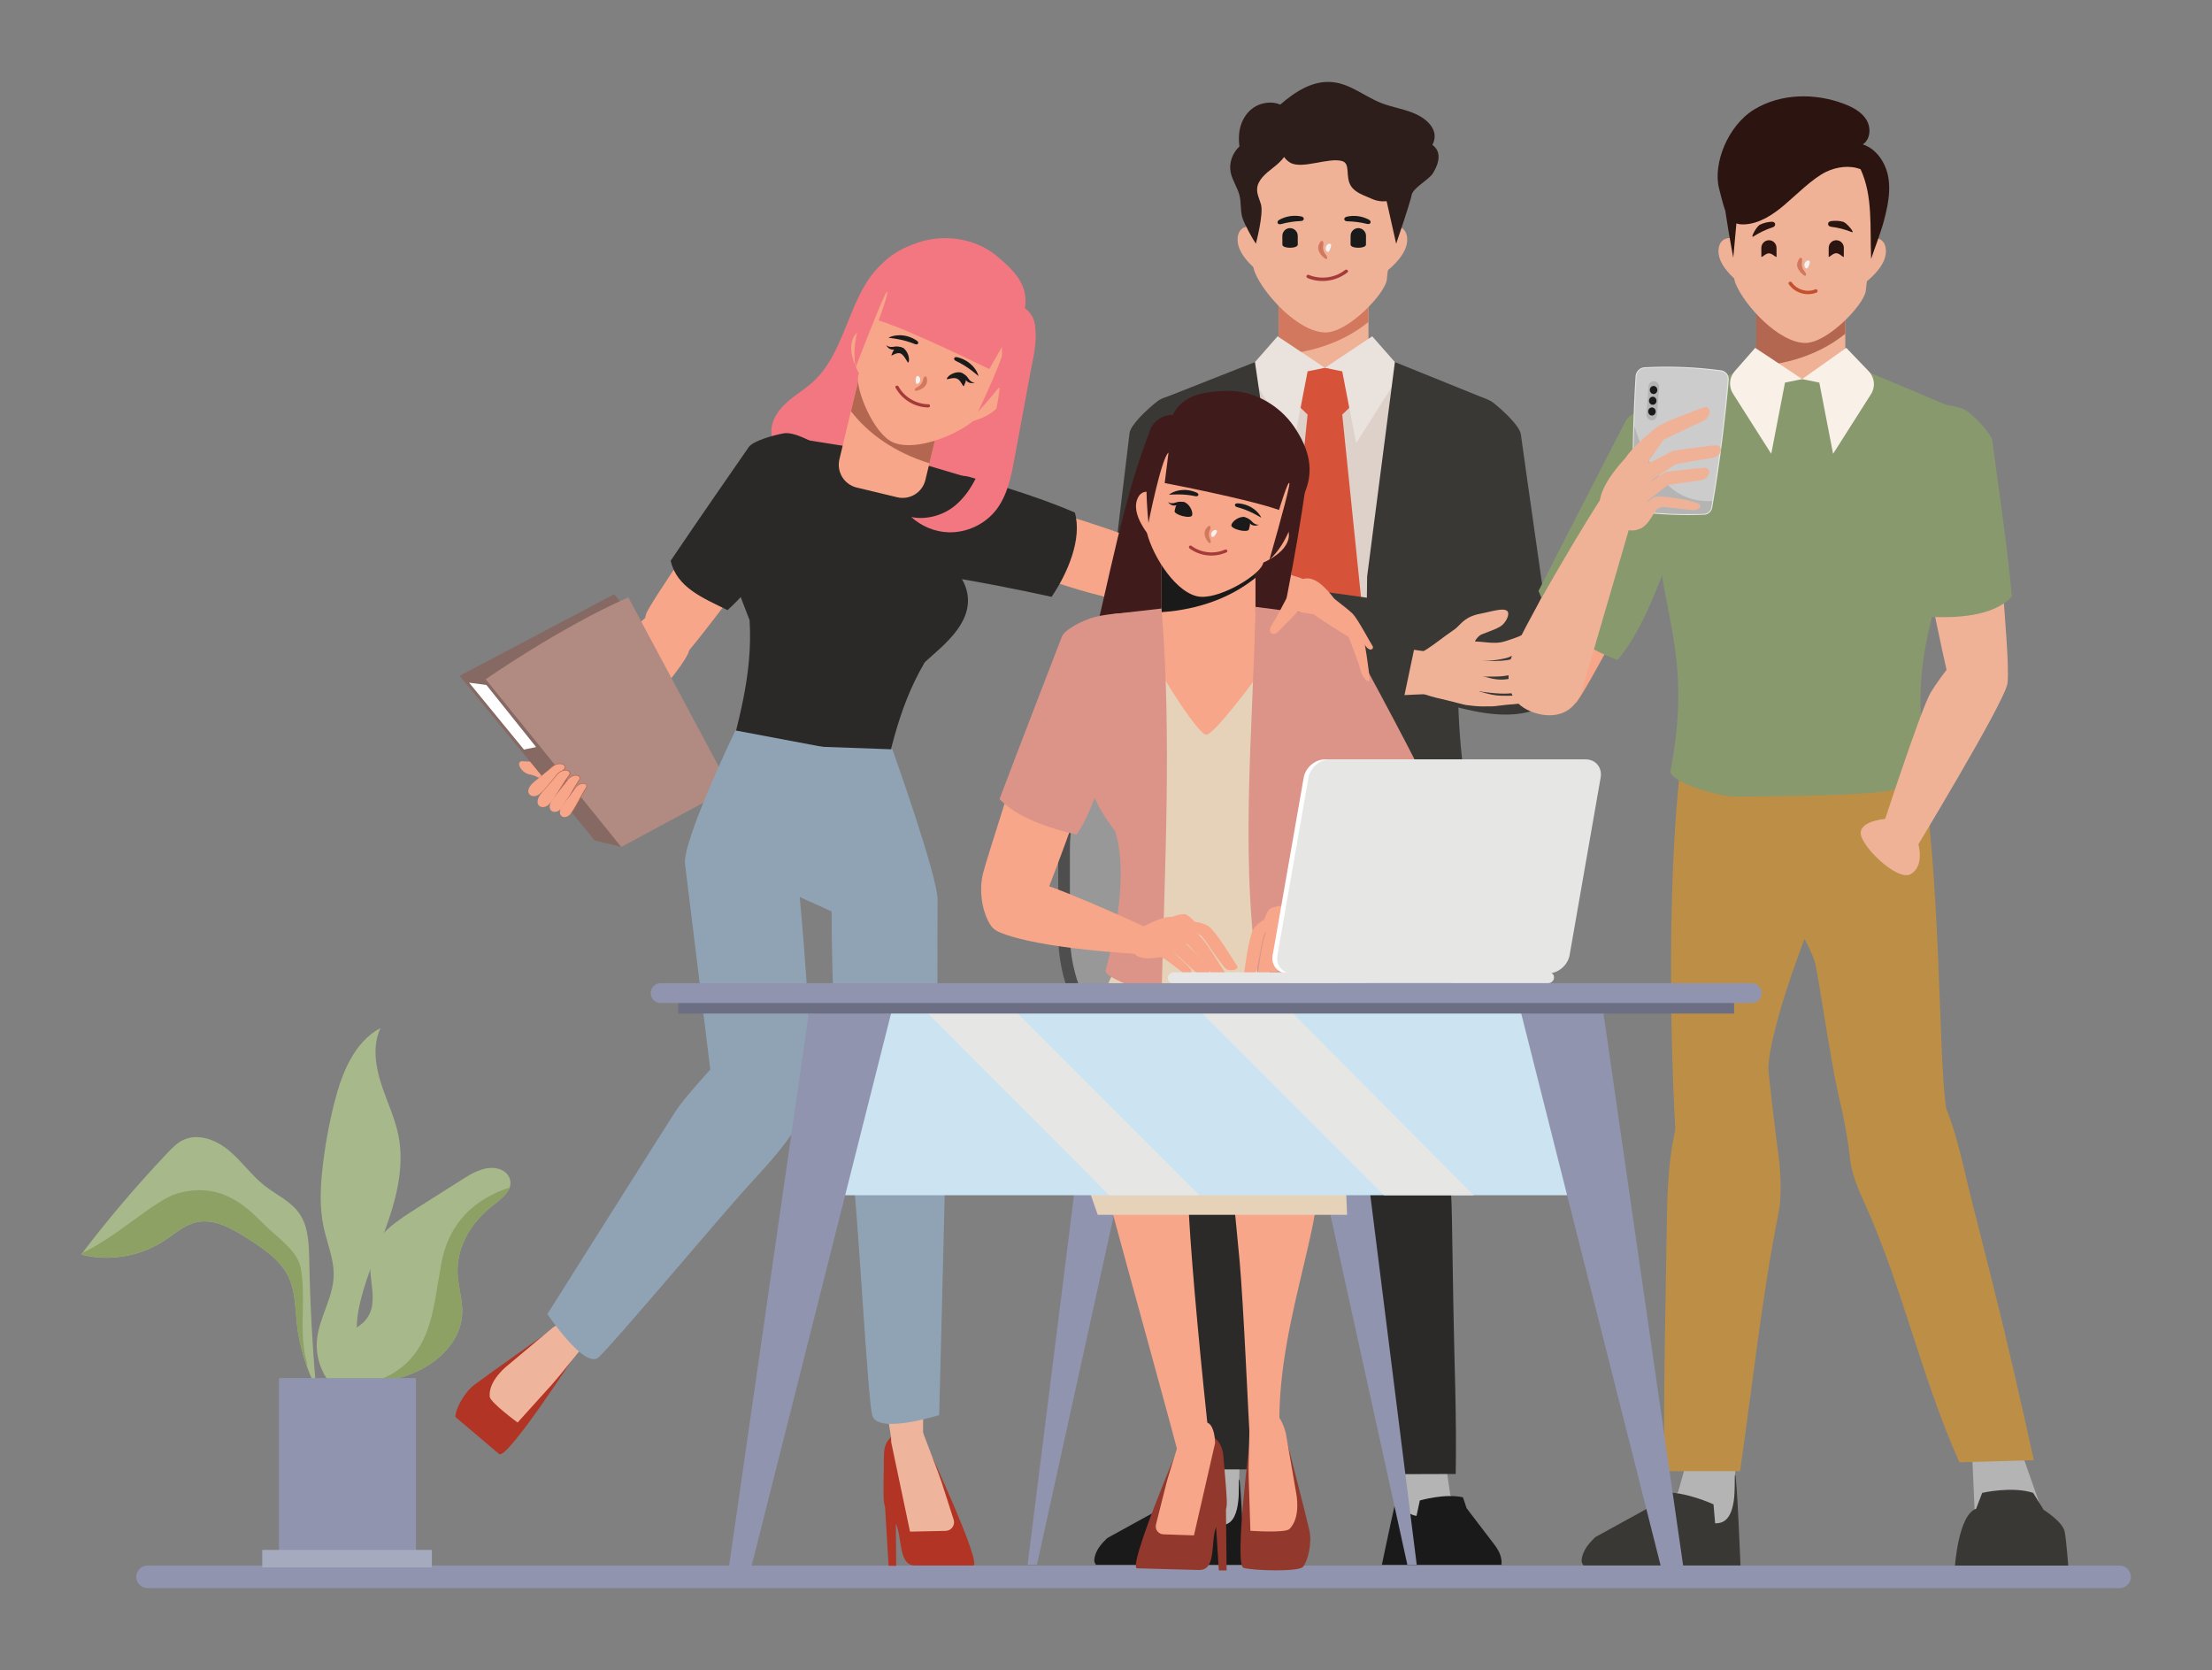 <?xml version="1.0" encoding="utf-8"?>
<!-- Generator: Adobe Illustrator 26.0.1, SVG Export Plug-In . SVG Version: 6.00 Build 0)  -->
<svg version="1.1" id="Layer_1" xmlns="http://www.w3.org/2000/svg" xmlns:xlink="http://www.w3.org/1999/xlink" x="0px" y="0px"
	 width="500px" height="377.4px" viewBox="0 0 500 377.4" style="enable-background:new 0 0 500 377.4;" xml:space="preserve">
<rect x="0" y="0" width="500" height="377.4" fill="#808080" stroke="none"/>
<style type="text/css">
	.st0{fill:#9094AF;}
	.st1{fill:#A7B88B;}
	.st2{fill:#8DA164;}
	.st3{fill:#A6AABF;}
	.st4{fill:#F0B297;}
	.st5{fill:#D1785E;}
	.st6{fill:#F3F3F3;}
	.st7{fill:#1A1A1A;}
	.st8{fill:#A43A3A;}
	.st9{fill:#3A3835;}
	.st10{fill:#2C2A28;}
	.st11{fill:#B4B4B4;}
	.st12{fill:#DDD1C9;}
	.st13{fill:#D65339;}
	.st14{fill:#EAE2DD;}
	.st15{fill:#2D1E1C;}
	.st16{fill:#F8A689;}
	.st17{fill:#89996E;}
	.st18{fill:#B36751;}
	.st19{fill:#2C1410;}
	.st20{fill:#C3512E;}
	.st21{fill:#BD8F46;}
	.st22{fill:#E6E6E5;}
	.st23{fill:#CCCCCC;}
	.st24{fill:#989898;}
	.st25{fill:#F9F1E8;}
	.st26{fill:#F37780;}
	.st27{fill:#2B2927;}
	.st28{fill:#866962;}
	.st29{fill:#FFFFFF;}
	.st30{fill:#B18B81;}
	.st31{fill:#EFB59C;}
	.st32{fill:#B13425;}
	.st33{fill:#90A3B5;}
	.st34{fill:#333333;}
	.st35{fill:#4E4E4E;}
	.st36{fill:#3F1C1B;}
	.st37{fill:#DB9487;}
	.st38{fill:#93382C;}
	.st39{fill:#E6D2B9;}
	.st40{fill:#CCE3F1;}
	.st41{fill:#6C6F84;}
</style>
<g>
	<path id="floor" class="st0" d="M479.11,358.9H33.35c-1.4,0-2.55-1.15-2.55-2.55l0,0c0-1.4,1.15-2.55,2.55-2.55h445.76
		c1.4,0,2.55,1.15,2.55,2.55l0,0C481.66,357.75,480.51,358.9,479.11,358.9z"/>
	<g id="trees">
		<g id="tree">
			<g>
				<path class="st1" d="M115.02,265.89c0.5,0.93,0.47,2.04-0.01,2.96c-0.84,1.58-2.65,2.78-4.2,4.05c-5,4.1-7.67,9.58-7.36,15.1
					c0.16,2.93,1.13,5.85,1.03,8.77c-0.17,4.84-3.44,9.48-8.76,12.42c-4.92,2.72-11.5,3.95-17.92,3.39
					c-1.45-3.53-3.12-7.89,0.11-10.76c1.06-0.94,2.56-1.6,3.69-2.51c5.23-4.17,0.77-10.99,2.48-16.47
					c1.27-4.08,5.86-7.09,10.23-9.86c3.65-2.31,7.3-4.61,10.95-6.92c2.16-1.36,5.16-2.8,7.83-1.79
					C114.03,264.63,114.66,265.21,115.02,265.89z"/>
				<path class="st2" d="M99.7,285.89c-1.63,8.41-1.81,17.55-9.07,23.22c-2.46,1.9-5.16,3.01-8,3.56c4.78-0.24,9.4-1.44,13.08-3.48
					c5.32-2.94,8.59-7.58,8.76-12.42c0.1-2.92-0.86-5.85-1.03-8.77c-0.31-5.52,2.36-10.99,7.36-15.1c1.56-1.28,3.37-2.47,4.2-4.05
					c0.08-0.16,0.15-0.33,0.21-0.49C107.43,270.93,101.35,276.17,99.7,285.89z"/>
				<path class="st1" d="M27.13,272.53c3.46-4.1,7.04-8.1,10.74-12c1.05-1.1,2.13-2.22,3.49-2.88c3.38-1.65,7.49-0.07,10.38,2.34
					c2.89,2.41,5.08,5.6,8.03,7.93c2.65,2.09,5.93,3.51,7.87,6.28c2.08,2.97,2.19,6.87,2.26,10.51c0.19,9.64,0.7,19.27,1.54,28.88
					c-2.33-4.56-3.81-9.55-4.36-14.65c-0.37-3.47-0.34-7.09-1.81-10.25c-1.83-3.95-5.67-6.49-9.32-8.81
					c-3.55-2.26-7.61-4.61-11.69-3.63c-2.68,0.64-4.81,2.6-7.11,4.12c-5.48,3.61-12.47,4.78-18.81,3.15
					C21.18,279.77,24.11,276.11,27.13,272.53z"/>
				<path class="st2" d="M69.05,306.73c-1.45-6.95,0.18-13.35-1.09-20.3c-0.91-4.02-5.16-6.58-8.71-10.16
					c-3.55-3.58-9.55-9.48-19.4-6.48c-4.96,1.51-13.63,9.88-21.24,13.35c-0.09,0.12-0.18,0.23-0.27,0.35
					c6.34,1.63,13.34,0.45,18.81-3.15c2.3-1.52,4.43-3.48,7.11-4.12c4.08-0.97,8.15,1.38,11.69,3.63c3.65,2.33,7.49,4.87,9.32,8.81
					c1.47,3.16,1.43,6.78,1.81,10.25c0.37,3.44,1.17,6.83,2.36,10.08C69.46,308.24,69.26,307.46,69.05,306.73z"/>
				<path class="st1" d="M85.97,232.41c0.02-0.03,0.03-0.07,0.05-0.1c-5.97,3.18-8.75,10.21-10.42,16.8
					c-1.22,4.8-2.11,9.69-2.67,14.62c-0.51,4.5-0.73,9.1,0.21,13.52c0.79,3.74,2.42,7.37,2.28,11.2c-0.18,4.96-3.3,9.39-3.77,14.32
					c-0.37,3.91,1.07,7.95,3.78,10.76c1.72-0.96,3.44-1.92,5.16-2.88c0.77-0.43,1.61-0.94,1.89-1.78c0.34-1.02-0.27-2.09-0.71-3.07
					c-1.72-3.77-1.21-8.18-0.19-12.19c1.58-6.2,4.29-12.04,6.33-18.11c2.04-6.07,3.4-12.58,2.16-18.86
					c-0.82-4.13-2.73-7.96-3.99-11.98C84.81,240.67,84.23,236.19,85.97,232.41z"/>
			</g>
			<g>
				<g>
					<rect x="63.06" y="311.43" class="st0" width="30.96" height="41.96"/>
				</g>
			</g>
		</g>
		<rect x="59.28" y="350.26" class="st3" width="38.34" height="3.97"/>
	</g>
	<g id="character_4_">
		<g>
			<g>
				<rect x="289.04" y="65.35" class="st4" width="20.29" height="24.13"/>
				<path class="st5" d="M309.32,65.35v7.42c-5.05,4.08-11.86,6.84-20.29,7.42V65.35H309.32z"/>
			</g>
		</g>
		<g>
			<g>
				<g>
					<path class="st4" d="M309.88,62.1c0.9,0.25,1.89,0.06,2.73-0.35c0.84-0.41,1.54-1.03,2.21-1.67c1.75-1.69,3.38-3.82,3.26-6.2
						c-0.04-0.8-0.31-1.63-0.94-2.15c-0.74-0.63-1.88-0.7-2.79-0.35c-0.92,0.35-1.64,1.07-2.17,1.87L309.88,62.1z"/>
					<path class="st4" d="M287.95,62.1c-0.9,0.25-1.89,0.06-2.73-0.35c-0.84-0.41-1.54-1.03-2.21-1.67
						c-1.75-1.69-3.38-3.82-3.26-6.2c0.04-0.8,0.31-1.63,0.94-2.15c0.74-0.63,1.88-0.7,2.79-0.35c0.92,0.35,1.64,1.07,2.17,1.87
						L287.95,62.1z"/>
				</g>
				<path class="st4" d="M313.47,63.25c0.69-7.46,2.64-11.82,3.84-16.13c0.86-3.23,1.73-8.75-2.03-13.62
					c-3.71-5.06-13.03-7.93-21.56-5.51c-8.59,2.42-13.36,7.44-12.32,13.16c0.53,3.42,1.02,8.16,1.59,11.69
					c0.47,2.94-0.42,5.88,0.67,8.74c2.02,4.92,9.84,13.55,15.99,13.55C304.68,75.14,312.99,66.51,313.47,63.25z"/>
			</g>
			<path class="st6" d="M300.73,56.13c-0.05,0.15-0.11,0.28-0.18,0.41c-0.07,0.13-0.15,0.27-0.28,0.34
				c-0.13,0.07-0.32,0.02-0.46-0.19c-0.07-0.11-0.13-0.25-0.15-0.41c-0.02-0.16,0-0.34,0.06-0.52c0.06-0.18,0.16-0.33,0.28-0.44
				c0.12-0.11,0.25-0.19,0.37-0.22c0.25-0.07,0.42,0.02,0.48,0.15c0.06,0.14,0.03,0.3,0,0.44
				C300.82,55.84,300.79,55.98,300.73,56.13z"/>
			<path class="st5" d="M299.17,56.63c-0.02-0.1-0.04-0.19-0.06-0.28c-0.01-0.08-0.03-0.15-0.04-0.23
				c-0.01-0.07-0.01-0.16-0.01-0.25c0-0.1,0.01-0.2,0.03-0.31c0.03-0.22,0.06-0.44,0.05-0.63c-0.01-0.19-0.06-0.34-0.17-0.44
				c-0.11-0.09-0.21-0.09-0.32-0.01c-0.11,0.08-0.24,0.24-0.37,0.46c-0.13,0.23-0.26,0.54-0.3,0.92c-0.02,0.19,0,0.39,0.04,0.57
				c0.04,0.19,0.11,0.36,0.19,0.53c0.08,0.17,0.17,0.32,0.27,0.45c0.1,0.14,0.2,0.26,0.3,0.37c0.2,0.22,0.39,0.38,0.55,0.51
				c0.32,0.25,0.51,0.34,0.61,0.17c0.1-0.16,0.09-0.36-0.08-0.64c-0.08-0.14-0.21-0.31-0.35-0.5c-0.07-0.1-0.14-0.21-0.2-0.32
				C299.26,56.89,299.2,56.76,299.17,56.63z"/>
			<g>
				<path class="st7" d="M304.41,48.97c0.83-0.19,1.7-0.23,2.54-0.12c0.85,0.11,1.68,0.37,2.44,0.77c0.76,0.4,0.42,1.17-0.34,0.99
					c-0.75-0.19-1.5-0.33-2.26-0.43c-0.75-0.1-1.51-0.15-2.29-0.17C303.74,50,303.59,49.17,304.41,48.97z"/>
				<path class="st7" d="M294.14,48.91c-0.83-0.17-1.7-0.19-2.54-0.06c-0.84,0.13-1.67,0.4-2.42,0.82c-0.75,0.42-0.4,1.18,0.35,0.98
					c0.75-0.2,1.5-0.36,2.25-0.48c0.75-0.12,1.51-0.19,2.29-0.22C294.84,49.92,294.97,49.08,294.14,48.91z"/>
				<g>
					<g>
						<path class="st7" d="M293.35,55.26l-0.01-1.98c-0.01-0.95-0.79-1.73-1.75-1.73l0,0c-0.95,0.01-1.73,0.79-1.73,1.75l0.01,1.98
							C289.88,56.24,293.35,56.22,293.35,55.26z"/>
					</g>
					<g>
						<path class="st7" d="M305.28,55.26l0.01-1.98c0.01-0.95,0.79-1.73,1.75-1.73l0,0c0.95,0.01,1.73,0.79,1.73,1.75l-0.01,1.98
							C308.74,56.24,305.27,56.22,305.28,55.26z"/>
					</g>
				</g>
			</g>
			<path class="st8" d="M295.58,62.84c2.96,1.24,6.49,0.7,9-1.28c0.39-0.31-0.16-0.85-0.54-0.54c-2.3,1.82-5.55,2.21-8.25,1.09
				c-0.19-0.08-0.42,0.09-0.47,0.27C295.25,62.58,295.39,62.76,295.58,62.84L295.58,62.84z"/>
		</g>
		<path class="st9" d="M337.52,91c2.21,1.73,6.03,5.28,6.26,7.19c0.23,1.91,7.48,52.56,7.93,55.84c0.91,6.58-20.06-0.17-20.85-4.46
			c-0.79-4.29-9.55-35.52-9.55-35.52l8.46-24.8C329.77,89.24,335.18,89.17,337.52,91z"/>
		<path class="st10" d="M326.07,165.5c5.32,32.65,0.72,92.81-0.66,101.66c-1.39,8.95-19.88-5.83-20.48-14.86
			c-0.21-3.25,0.64-6.47,0.64-9.73c0.01-2.87-1.25-5.63-1.3-8.52c-0.41-25.17-5.37-28.7-8.97-44.22l-5.82-24.34H326.07z"/>
		<g>
			<path class="st11" d="M271.41,353.36c3.93-1.88,7.4-3.87,8.38-5.89l0.43-17.88c0.15-1.33,0.44-2.95-0.86-3.13l-5.91-0.82
				c-1.16-0.16-2.24,0.57-2.55,1.71c-0.66,2.46-2.97,10.62-2.97,10.62c-3.84,3.79-7.69,7.58-11.53,11.37
				c-1.17,1.16-2.42,2.34-2.53,4.02C253.87,353.42,271.41,353.36,271.41,353.36z"/>
			<path class="st7" d="M280.11,334.32c-0.37-0.06,0.96,9.56-3.42,10.27c-0.28,0.04-0.56,0.07-0.85,0.07l-0.35-4.06
				c0,0-6.22-2.87-10.89-2.51l-1.08,2.21l-13.26,7.3c-1.1,1.08-2.75,2.72-2.91,4.97c-0.02,0.32,0.12,0.68,0.38,1.06h33.51
				C281.25,353.64,280.48,334.38,280.11,334.32z"/>
		</g>
		<g>
			<path class="st11" d="M338.27,353.3c0,0-0.8-2.83-1.69-4l-8.76-11.48c0,0-1.1-7.43-1.4-9.66c-0.14-1.04-1-1.82-2.02-1.84
				l-5.23-0.09c-1.15-0.02-2.1,0.92-2.11,2.1l-0.6,16.17c1.02,3.09,2.2,5.79,3.55,8.75L338.27,353.3z"/>
			<path class="st7" d="M337.44,348.6l-5.93-7.76l-0.82-2.46c-4.01-0.95-9.75,0.71-9.75,0.71l-0.75,3.49
				c-0.25-0.04-0.49-0.1-0.73-0.18c-3.73-1.22-2.53-7.61-2.86-7.61c-0.33,0-4.24,18.84-4.24,18.84h27.02
				c0.01-0.1,0.02-0.2,0.03-0.31C339.53,351.34,338.28,349.69,337.44,348.6z"/>
		</g>
		<path class="st10" d="M272.85,163.64c-5.43,32.65-2.75,92.81-1.34,101.66c1.42,8.95,20.32-5.83,20.93-14.86
			c0.22-3.25-0.65-6.47-0.66-9.73c-0.01-2.87,0.66-5.71,1.33-8.52c3.68-15.52,11.44-31.04,15.12-46.56v-22H272.85z"/>
		<path class="st10" d="M268.12,332.06c-0.23-12.86-0.01-25.72,0.21-38.57c0.11-6.46,0.22-12.92,0.33-19.38
			c0.15-9.1,0.69-18.32,4.04-26.9c1-2.56,17.1-9.17,19.09-6.49c0,0,1.34,12.66,2.18,18.4c0.55,3.77-0.2,7.59-0.95,11.34
			c-4.06,20.36-6.19,41.24-10.25,61.61H268.12z"/>
		<path class="st10" d="M329.05,333.1c0.23-12.86-0.31-24.89-0.53-37.75c-0.11-6.46-0.22-12.92-0.32-19.38
			c-0.15-9.1-0.67-18.32-3.95-26.9c-0.98-2.56-16.74-9.17-18.68-6.49c0,0-1.31,12.66-2.13,18.4c-0.54,3.77,0.19,7.59,0.93,11.34
			c3.98,20.36,5.87,40.47,9.85,60.83L329.05,333.1z"/>
		<path class="st12" d="M284.98,177.22c-0.6,0-1,0-1.16,0c-3.02-0.04-12.01-2.65-13.31-4.68c3.35-17.31,1.31-27.75-0.66-37.84
			c-1.11-5.68-2.37-17.98-2.37-17.98c-1.21-2.27-2.61-19.26-1.58-26.26l22.25-9.35l10.3,3.08h2.08l10.31-3.08l22.25,9.35
			c1.03,7.01-0.37,23.99-1.58,26.26c0,0-1.56,12.6-2.98,18.33c-2.4,9.7-4.89,19.72-1.52,36.87l0.01,0.08
			c-0.67,1.01-5.67,3.6-8.11,3.99C311.07,177.21,286.04,177.22,284.98,177.22z"/>
		<g>
			<polygon class="st13" points="303.4,93.7 307.29,89.93 304.98,83.61 299.49,83.12 293.99,83.61 291.68,89.93 295.57,93.7 
				289.48,152.94 299.49,164.64 309.49,152.94 			"/>
			<g>
				<g>
					<polygon class="st14" points="310.18,76 299.49,83.12 303.4,83.92 306.54,100.17 316.98,83.74 					"/>
				</g>
			</g>
			<g>
				<g>
					<polygon class="st14" points="288.79,76 299.49,83.12 295.57,83.92 292.43,100.17 281.99,83.74 					"/>
				</g>
			</g>
		</g>
		<path class="st9" d="M261.58,90.71c-2.21,1.73-6.03,5.28-6.26,7.19c-0.23,1.91-5.1,42.21-6.37,53.28
			c-0.79,10.66,19.4,10.78,20.64,7.84c1.24-2.95,8.2-45.26,8.2-45.26l-8.46-24.8C269.33,88.96,263.91,88.89,261.58,90.71z"/>
		<path class="st9" d="M335.73,90.08l-20.43-8.26l-6.27,48.43l-0.79,60.2c7.84,5.34,22.29,3.5,23.87,1.49
			c1.59-2.01-1-15.49-1.34-18.08c-3.55-27.4,1.67-56.65,1.67-56.65S336.93,96.72,335.73,90.08z"/>
		<path class="st9" d="M290.74,129.85l-7.07-48.02l-19.87,7.83c-1.21,6.64,2.73,27.56,2.73,27.56s6.91,28.77,2.48,55.77
			c-0.19,2.36-2.94,17.07-1.8,18.71c1.14,1.64,18.21,5.41,25.16,0.81L290.74,129.85z"/>
		<g>
			<g>
				<path class="st15" d="M312.3,45.49c-0.76-0.05-1.51-0.24-2.18-0.54c-1.8-0.82-3.77-1.36-4.76-2.93
					c-1.33-2.11-0.04-5.03-1.95-5.61c-3.03-0.92-9.06,1.91-11.75,0.36c-0.57-0.33-1.05-0.78-1.4-1.29c-0.65,0.91-1.6,1.73-2.51,2.44
					c-1.66,1.29-3.48,2.78-3.59,4.75c-0.07,1.21,0.54,2.35,0.87,3.52c0.63,2.22-1.15,8.88-1.15,8.88c-0.66-0.9-2.52-4.28-3-5.71
					c-0.55-1.66-0.28-3.45-0.69-5.14c-0.44-1.82-1.64-3.44-2.01-5.27c-0.42-2.08,0.36-4.32,1.98-5.86
					c-0.13-1.01-0.16-2.03-0.05-3.05c0.25-2.16,1.26-4.34,3.18-5.68c1.7-1.19,4.18-1.56,6.1-0.73c3.36-2.89,7.31-5.52,11.82-5.07
					c4.06,0.41,7.23,3.23,10.97,4.71c2.19,0.86,4.58,1.26,6.79,2.07c2.21,0.81,4.35,2.19,5.1,4.22c0.38,1.02,0.24,2.21-0.3,3.17
					c0.64,0.46,1.13,1.12,1.3,1.83c0.39,1.57-0.33,3.18-1.18,4.6c-0.85,1.42-4.52,3.31-4.8,4.9c-0.33,1.79-3.5,11.02-3.5,11.02
					l-2.16-9.62C313.06,45.5,312.68,45.51,312.3,45.49z"/>
			</g>
		</g>
		<g>
			<g>
				<path class="st4" d="M346.07,157.51c0.2-1.34-4.29-14.28-9.61-16.12c-5.32-1.84-55.98-7.11-55.98-7.11s-2.62,4.4-1.72,7.81
					c0,0,37.41,12.65,42.36,14.17C326.07,157.77,345.87,158.85,346.07,157.51z"/>
			</g>
			<path class="st4" d="M282.66,134.95c0,0-10.2-4.11-10.86-4.44v14.84l9.39-3.17L282.66,134.95z"/>
			<path class="st9" d="M288.5,132.27l-3.24,15.01c0,0,33.82,10.47,47.7,13.37c13.88,2.91,19.75-2.31,18.57-7.05
				s-5.19-11.77-13.8-13.87C329.13,137.62,288.5,132.27,288.5,132.27z"/>
		</g>
		<g>
			<g>
				<path class="st4" d="M256.17,158.05c0.05-1.35,4.4-16.66,9.97-17.48c5.57-0.82,62.43,7.57,62.43,7.57s-2.54,7.81-4.61,8.66
					c0,0-28.5,1.08-38.64,2.32C280.19,159.75,256.12,159.4,256.17,158.05z"/>
			</g>
			<g>
				<g>
					<g>
						<path class="st4" d="M319.63,155.85c3.08,1.68,6.61,2.1,9.93,3.04c1.36,0.38,2.98,0.7,3.93-0.25
							c0.54-0.53,0.71-1.33,0.87-2.09c0.5-2.45-1.62-5.95-1.13-9.15c0.35-2.24,0.47-7.01-0.68-6.88c-3.03,0.35-7.98,5.24-11.17,6.85
							c-0.46,0.23-0.84,0.59-1.11,1.03C319.23,150.15,317.02,154.43,319.63,155.85z"/>
						<path class="st4" d="M332.49,149.39c3.22,0.08,5.4-0.07,7.95-0.67c1.6-0.38,3.35-1.76,8.15-4.63
							c1.79-1.07-0.64-2.39-2.54-1.52c-2.84,1.3-2.3,1.21-5.8,2.34c-2.84,0.92-5.48-0.26-8.29,0.16
							C330.07,145.36,330.56,149.35,332.49,149.39z"/>
						<path class="st4" d="M332.71,153.02c4.53-0.31,6.09,0.17,8.98-0.58c2.19-0.57,3.27-1.48,6.79-2.81
							c2.41-0.92,0.93-3.58-1.48-2.66c-3.6,1.37-4.87,1.89-4.87,1.89c-3.69,1.03-7.53,0.13-11.27,0.71
							C328.34,149.95,330.16,153.2,332.71,153.02z"/>
						<path class="st4" d="M332.45,155.9c3.85,0.73,7.51,1.04,9.33,0.74c0.85-0.14,4.4-1.58,5.39-1.92c1.52-0.53,2.7-1.63,2.7-1.63
							c0.66-0.76-0.2-2.02-1.24-1.78c-1.22,0.28-5.15,1.7-7.81,2.15c-3.77,0.64-5.98-1.39-9.74-1.2
							C328.54,152.39,329.94,155.42,332.45,155.9z"/>
						<path class="st4" d="M331.14,159.27c3.4,0.54,4.6,0.32,6.09,0.36c0.69,0.02,3.2-0.42,4.76-0.47c0.84-0.03,3.17-0.46,3.17-0.46
							c0.61-0.57,0.11-1.65-0.75-1.61c-1.01,0.05-2.88,0.19-5.05,0.14c-3.08-0.07-5.94-1.51-8.96-1.99
							C328.36,154.91,329.1,158.94,331.14,159.27z"/>
						<path class="st4" d="M331.5,148.46c1.39-2.77,2.21-4.66,3.52-5.14c1.41-0.52,3.31-1.23,4.13-1.75
							c0.82-0.51,1.68-1.73,1.77-2.73c0.18-2.02-3.52-0.67-6.29-0.15c-2.2,0.41-3.36,1.21-4.33,2.13c-1.2,1.15-5.29,5.24-5.29,5.24
							L331.5,148.46z"/>
					</g>
				</g>
			</g>
		</g>
		<path class="st9" d="M316.98,159.42l3.26-15.51c0,0-50.4-5.52-54.7-6.05c-4.3-0.53-11.43,5.1-12.34,10.78
			c-0.91,5.68-0.18,10.29,5.66,11.54C264.7,161.45,316.98,159.42,316.98,159.42z"/>
	</g>
	<g id="man">
		<path class="st16" d="M345.04,158.26c-1.26-1.82-2.96-7.44-2.48-10.48c0.48-3.03,17.22-34.61,17.22-34.61s14.59,6.53,14.39,13.04
			c0,0-16.59,32.02-18.04,32.65C354.68,159.49,346.37,160.18,345.04,158.26z"/>
		<path class="st17" d="M375.96,90.86c-3.05,0.97-7.53,2.36-8.52,4.31c-1,1.95-13.94,27.05-19.67,38.37
			c2.78,7.5,10.29,12.92,17.85,15.58c6.91-7.89,10.66-21.9,15.11-31.4l5.45-26.78C386.18,90.94,379.17,89.84,375.96,90.86z"/>
		<g>
			<g>
				<rect x="397" y="68.06" class="st4" width="20.11" height="23.92"/>
				<path class="st18" d="M417.11,68.06v7.36c-5,4.05-11.76,6.78-20.11,7.36V68.06H417.11z"/>
			</g>
		</g>
		<g>
			<g>
				<g>
					<path class="st4" d="M418.2,64.61c0.89,0.25,1.87,0.06,2.69-0.35c0.83-0.41,1.52-1.02,2.18-1.65c1.73-1.67,3.34-3.77,3.22-6.13
						c-0.04-0.79-0.31-1.61-0.92-2.13c-0.73-0.62-1.85-0.69-2.76-0.35c-0.91,0.35-1.62,1.06-2.15,1.85L418.2,64.61z"/>
					<path class="st4" d="M396.54,64.61c-0.89,0.25-1.87,0.06-2.69-0.35c-0.83-0.41-1.52-1.02-2.18-1.65
						c-1.73-1.67-3.34-3.77-3.22-6.13c0.04-0.79,0.31-1.61,0.92-2.13c0.73-0.62,1.85-0.69,2.76-0.35c0.91,0.35,1.62,1.06,2.15,1.85
						L396.54,64.61z"/>
				</g>
				<path class="st4" d="M421.74,65.75c0.69-7.37,2.61-11.67,3.8-15.93c0.85-3.19,1.71-8.64-2-13.45
					c-3.67-4.99-12.87-7.83-21.29-5.44c-8.48,2.39-13.19,7.35-12.16,13c0.52,3.38,1.01,8.06,1.57,11.55
					c0.47,2.9-0.41,5.81,0.66,8.63c2,4.86,9.71,13.39,15.79,13.39C413.07,77.49,421.27,68.97,421.74,65.75z"/>
			</g>
			<path class="st6" d="M408.94,59.9c-0.05,0.15-0.11,0.28-0.18,0.41c-0.07,0.13-0.15,0.27-0.28,0.34
				c-0.12,0.07-0.31,0.02-0.46-0.19c-0.07-0.1-0.12-0.24-0.15-0.41c-0.02-0.16,0-0.34,0.06-0.51c0.06-0.17,0.16-0.32,0.28-0.43
				c0.12-0.11,0.24-0.19,0.37-0.22c0.24-0.07,0.42,0.02,0.47,0.15c0.06,0.14,0.03,0.29,0,0.44
				C409.03,59.62,408.99,59.76,408.94,59.9z"/>
			<path class="st5" d="M407.4,60.4c-0.02-0.1-0.04-0.19-0.06-0.27c-0.01-0.08-0.03-0.15-0.04-0.22c-0.01-0.07-0.01-0.16-0.01-0.25
				c0-0.09,0.01-0.2,0.03-0.3c0.03-0.21,0.06-0.43,0.05-0.62c-0.01-0.19-0.06-0.34-0.17-0.43c-0.11-0.09-0.21-0.09-0.32-0.01
				c-0.11,0.08-0.24,0.23-0.36,0.46c-0.12,0.22-0.26,0.54-0.29,0.91c-0.02,0.18,0,0.38,0.04,0.57c0.04,0.19,0.11,0.36,0.19,0.53
				c0.08,0.17,0.17,0.31,0.27,0.45c0.1,0.14,0.2,0.26,0.3,0.36c0.2,0.21,0.39,0.38,0.54,0.5c0.31,0.24,0.5,0.33,0.61,0.16
				c0.1-0.16,0.09-0.35-0.08-0.63c-0.08-0.14-0.21-0.3-0.34-0.5c-0.07-0.1-0.14-0.2-0.2-0.32C407.48,60.66,407.43,60.53,407.4,60.4z
				"/>
			<g>
				<path class="st19" d="M413.87,49.97c0.91-0.14,1.83-0.09,2.71,0.14c0.89,0.23,2.8,2.65,2.02,2.35
					c-0.78-0.31-1.56-0.56-2.34-0.77c-0.79-0.2-1.59-0.35-2.41-0.45C413.03,51.13,412.97,50.11,413.87,49.97z"/>
				<path class="st19" d="M400.48,50.11c-0.91,0.04-1.81,0.26-2.64,0.66c-0.83,0.39-2.25,3.14-1.54,2.69
					c0.71-0.45,1.42-0.85,2.16-1.2c0.74-0.35,1.49-0.65,2.28-0.91C401.53,51.08,401.4,50.07,400.48,50.11z"/>
				<g>
					<g>
						<path class="st19" d="M401.57,57.95l-0.01-1.96c-0.01-0.94-0.78-1.71-1.72-1.7l0,0c-0.94,0.01-1.71,0.78-1.71,1.72l0.01,1.96
							c0,0.44,0.91-0.74,1.71-0.72C400.76,57.28,401.57,58.45,401.57,57.95z"/>
					</g>
					<g>
						<path class="st19" d="M413.35,57.95l0.01-1.96c0.01-0.94,0.78-1.71,1.72-1.7l0,0c0.94,0.01,1.71,0.78,1.7,1.72l-0.01,1.96
							c0,0.47-0.85-0.75-1.71-0.75C414.21,57.21,413.35,58.42,413.35,57.95z"/>
					</g>
				</g>
			</g>
			<path class="st20" d="M404.34,64.23c1.37,2,4.07,2.79,6.31,1.87c0.2-0.08,0.25-0.37,0.15-0.54c-0.12-0.21-0.34-0.24-0.54-0.15
				c-1.81,0.75-4.12,0.05-5.22-1.57C404.74,63.41,404.04,63.8,404.34,64.23L404.34,64.23z"/>
		</g>
		<path class="st4" d="M448.02,158.78c2.08-0.62,5.06-2.82,5.76-5.76c0.7-2.93-3.11-42.81-3.11-42.81s-15.69,0.46-17.95,6.44
			c0,0,7.11,34.99,7.72,36.41C441.06,154.5,445.68,159.47,448.02,158.78z"/>
		<path class="st17" d="M445.05,93.2c1.91,1.61,5.19,4.91,5.33,6.61c0.14,1.7,3.61,25.13,4.37,35.02
			c-4.25,4.6-12.91,4.88-19.17,4.54c-2.64-7.77-5.73-26.19-5.73-26.19l8.36-21.8C438.2,91.39,443.03,91.5,445.05,93.2z"/>
		<g>
			<g>
				<path class="st11" d="M462.55,344.14l-7.84-22.29h-9.23l0.99,22.29C446.47,344.14,464.29,349.1,462.55,344.14z"/>
				<path class="st9" d="M441.91,353.8c0,0,0.79-11.47,4.76-12.83l1.39-3.6c0,0,6.75-1.56,11.51,0l2.38,3.83
					c0,0,4.37,2.72,4.76,4.99c0.4,2.27,0.79,7.61,0.79,7.61H441.91z"/>
			</g>
			<path class="st21" d="M433.71,167.34c5.27,32.36,4.32,70.24,6.17,82.94c1.3,8.89-19.05,9.26-22.79,2.38
				c-2.16-3.97-6.02-32.68-6.9-35.39c-2.51-7.74-9.19-12.73-12.75-28.11v-21.81H433.71z"/>
			<g>
				<path class="st11" d="M382.99,353.48c4.17-1.99,7.84-4.1,8.88-6.24l0.46-18.95c0.16-1.41,0.47-3.13-0.91-3.32l-6.26-0.86
					c-1.23-0.17-2.37,0.6-2.7,1.82c-0.7,2.61-3.15,11.25-3.15,11.25c-4.07,4.02-8.15,8.03-12.22,12.05
					c-1.24,1.23-2.56,2.48-2.69,4.26C364.41,353.54,382.99,353.48,382.99,353.48z"/>
				<path class="st9" d="M392.21,333.3c-0.39-0.06,1.02,10.13-3.62,10.88c-0.3,0.05-0.6,0.07-0.9,0.08l-0.37-4.3
					c0,0-6.59-3.04-11.54-2.66l-1.14,2.35l-14.05,7.73c-1.16,1.15-2.92,2.88-3.08,5.27c-0.02,0.34,0.13,0.72,0.4,1.13h35.51
					C393.42,353.77,392.6,333.36,392.21,333.3z"/>
			</g>
			<path class="st21" d="M380.95,165.5c-5.39,32.36-2.72,92.01-1.33,100.78c1.41,8.88,20.14-5.78,20.75-14.73
				c0.22-3.22-0.65-6.42-0.65-9.64c-0.01-2.85,0.66-5.66,1.32-8.44c3.64-15.39,11.34-30.77,14.99-46.16V165.5H380.95z"/>
			<path class="st21" d="M376.26,332.47c-0.23-12.75-0.01-25.5,0.21-38.24c0.11-6.4,0.22-12.81,0.33-19.21
				c0.15-9.02,0.68-18.16,4-26.67c0.99-2.54,16.96-9.09,18.93-6.43c0,0,1.33,12.55,2.16,18.24c0.55,3.74,0.93,9.9,0.19,13.61
				c-3.85,19.27-5.84,38.49-8.76,58.7H376.26z"/>
			<path class="st21" d="M459.72,329.98c-2.7-12.46-6.46-28.71-9.58-41.07c-1.57-6.21-3.14-12.42-4.71-18.63
				c-2.21-8.75-3.89-18.82-9-26.36c-1.53-2.25-20.56-4.26-21.83-1.22c0,0,3.02,13.01,3.53,18.73c0.33,3.77,1.91,7.29,3.46,10.74
				c8.46,18.75,12.87,39.54,21.32,58.29L459.72,329.98z"/>
		</g>
		<path class="st17" d="M441.61,92.2l-22.94-9.65l-10.43,3.12h-1.75l-10.43-3.12l-22.94,9.65c-1.2,6.58,1.58,27.28,1.58,27.28
			c0.26,18.1,8.1,28.22,2.84,54.98c1.06,2.92,11.57,5.52,14.29,5.55c1.61,0.02,27.06,0,34.97-1.25c2.24-0.35,9.8-3.68,8.9-5.27
			c-5.26-26.76,4.1-35.91,4.36-54.02C440.03,119.47,442.8,98.78,441.61,92.2z"/>
		<g>
			<g>
				<g>
					<g>
						<path class="st22" d="M377.92,116.33c-2.42-0.1-4.86-0.29-7.26-0.57c-0.87-0.1-1.52-0.83-1.54-1.73
							c-0.27-9.59,0.07-21.07,0.58-28.99c0.07-1.09,0.95-1.98,2.01-2.04c2.9-0.16,5.83-0.18,8.71-0.06
							c2.88,0.11,5.79,0.37,8.65,0.75c1.04,0.14,1.79,1.1,1.7,2.18c-0.68,7.91-2.05,19.35-3.74,28.86c-0.16,0.89-0.91,1.57-1.79,1.6
							C382.79,116.42,380.33,116.42,377.92,116.33z"/>
						<path class="st23" d="M385.22,116.09c-4.87,0.19-9.72,0-14.53-0.58c-0.76-0.09-1.33-0.72-1.35-1.52
							c-0.24-8.77,0.03-20.41,0.58-28.97c0.06-0.97,0.84-1.76,1.79-1.81c5.81-0.31,11.59-0.08,17.32,0.69
							c0.93,0.12,1.59,0.97,1.51,1.94c-0.73,8.54-2.19,20.14-3.74,28.84C386.65,115.48,385.99,116.06,385.22,116.09z"/>
						<path class="st11" d="M378.2,110.65c-4.6-3.82-7.15-8.95-8.79-14.39c-0.17,5.87-0.24,11.78-0.07,17.75
							c0.02,0.79,0.59,1.43,1.35,1.52c4.82,0.57,9.66,0.76,14.53,0.58c0.77-0.03,1.43-0.62,1.57-1.4c0.09-0.5,0.17-0.99,0.26-1.48
							C383.98,113.39,380.95,112.72,378.2,110.65z"/>
					</g>
					<g>
						<path class="st11" d="M373.26,94.98L373.26,94.98c-0.66-0.06-1.16-0.69-1.11-1.4l0.47-6.24c0.05-0.71,0.64-1.24,1.3-1.19l0,0
							c0.66,0.06,1.16,0.69,1.11,1.4l-0.47,6.24C374.5,94.5,373.92,95.04,373.26,94.98z"/>
						<g>
							<path class="st24" d="M374.67,88.21c-0.04,0.53-0.47,0.93-0.97,0.88c-0.5-0.04-0.86-0.51-0.82-1.04
								c0.04-0.53,0.47-0.93,0.97-0.88C374.34,87.21,374.71,87.68,374.67,88.21z"/>
							<path class="st7" d="M373.71,89.03c-0.46-0.04-0.8-0.47-0.77-0.97c0.04-0.49,0.44-0.86,0.9-0.82
								c0.46,0.04,0.8,0.47,0.77,0.97C374.57,88.7,374.17,89.07,373.71,89.03z"/>
						</g>
						<g>
							<path class="st24" d="M374.49,90.65c-0.04,0.53-0.47,0.93-0.97,0.88c-0.5-0.04-0.86-0.51-0.82-1.04
								c0.04-0.53,0.47-0.93,0.97-0.88C374.16,89.65,374.53,90.11,374.49,90.65z"/>
							<path class="st7" d="M373.52,91.46c-0.46-0.04-0.8-0.47-0.77-0.97c0.04-0.49,0.44-0.86,0.9-0.82
								c0.46,0.04,0.8,0.47,0.77,0.97C374.39,91.13,373.98,91.5,373.52,91.46z"/>
						</g>
						<g>
							<path class="st24" d="M374.3,93.08c-0.04,0.53-0.47,0.93-0.97,0.88c-0.5-0.04-0.86-0.51-0.82-1.04s0.47-0.93,0.97-0.88
								C373.97,92.08,374.34,92.55,374.3,93.08z"/>
							<path class="st7" d="M373.34,93.89c-0.46-0.04-0.8-0.47-0.77-0.97s0.44-0.86,0.9-0.82c0.46,0.04,0.8,0.47,0.77,0.97
								C374.2,93.57,373.8,93.93,373.34,93.89z"/>
						</g>
					</g>
				</g>
				<g>
					<g>
						<path class="st4" d="M361.82,112.2c-1.43,5.51,5.96,8.96,8.9,7.24c1.93-1.13,1.12-5.01,2.55-10.52c0.6-2.31-2.08-8.1-2.3-8.91
							C370.98,100,363.26,106.68,361.82,112.2z"/>
					</g>
					<g>
						<path class="st4" d="M376.72,114.62c-0.36-0.13-1.75-0.02-2.16,0.45c-1.05,1.2-1.76,3.21-3.46,4.25
							c-0.56,0.34-1.32-0.05-1.85-0.49c-0.46-0.39-0.62-1.24-0.16-1.7c1.37-1.36,2.9-3.48,4.48-4.6c0.72-0.51,2.77-0.3,4.11-0.11
							c2.16,0.32,4.06,0.55,6.11,1.33c1.46,0.55-0.11,1.87-1.64,1.48C382.16,115.21,376.86,114.67,376.72,114.62z"/>
						<path class="st4" d="M367.5,103.41c1.14-1.91,5.07-5.44,6.93-6.82s8.51-3.66,10.44-4.45c1.92-0.79,2.34,2.06-0.2,3.16
							c-2.53,1.09-8.65,4.09-8.65,4.09s-3.57,5.05-4.25,6.31S366.36,105.32,367.5,103.41z"/>
						<path class="st4" d="M371.54,105.27l6.71-3.42c0,0,7.55-1.09,9.5-1.2c1.94-0.11,1.54,2.55-0.81,2.85
							c-2.36,0.3-8.16,1.41-8.16,1.41s-6.94,4.51-7.57,5.14C370.57,110.69,371.54,105.27,371.54,105.27z"/>
						<path class="st4" d="M370.28,110.63l6.26-3.99c0,0,6.64-0.82,8.58-0.93c1.94-0.11,1.54,2.55-0.81,2.85
							c-2.36,0.3-7.29,1.04-7.29,1.04s-6.12,4.67-6.75,5.31C369.64,115.54,370.28,110.63,370.28,110.63z"/>
					</g>
				</g>
			</g>
			<path class="st4" d="M341.36,149.48c-1.14,5.83,0.34,9.47,4.52,11.23c4.52,1.91,9.95,1.2,11.76-4.9
				c1.82-6.1,12.23-41.91,12.23-41.91s-4.46-4.71-6.73-2.95C361.89,111.92,342.34,144.47,341.36,149.48z"/>
		</g>
		<g>
			<g>
				<g>
					<path class="st25" d="M417.33,78.61l-9.97,7.06l3.88,0.79l3.11,16.1l8.58-13.5c1.04-1.63,0.82-3.76-0.52-5.16L417.33,78.61z"/>
				</g>
			</g>
			<g>
				<g>
					<path class="st25" d="M396.75,78.61l10.61,7.06l-3.88,0.79l-3.11,16.1l-8.66-13.63c-1-1.57-0.84-3.62,0.39-5.02L396.75,78.61z"
						/>
				</g>
			</g>
		</g>
		<g>
			<path class="st19" d="M426.63,46.49c0.39-2.1,0.56-4.22,0.22-6.32c-0.54-3.27-2.6-6.48-5.78-7.54c1.74-1.15,1.9-3.78,0.82-5.55
				c-1.08-1.77-3.03-2.82-4.98-3.57c-6.57-2.54-14.39-2.43-20.39,1.23c-5.98,3.64-9.34,12.25-7.96,17.78
				c1.38,5.53,1.99,8.41,5.8,8.19c3.38-0.19,6.37-2.18,8.94-4.35c2.57-2.17,6.43-6.07,9.48-7.53c2.4-1.15,5.37-1.54,7.79-0.58
				c2.81,6.09,2.09,13.06,2.38,20.26c0.86-2.62,2.14-5.81,2.87-8.54C426.12,48.83,426.41,47.66,426.63,46.49z"/>
			<path class="st19" d="M391.79,58.23L393.45,40c0,0-2.62-2.33-3.91-1.25C388.25,39.83,391.79,58.23,391.79,58.23z"/>
		</g>
		<g>
			<path class="st4" d="M445.73,145.55c-1.17-0.24-6.91,6.99-9.27,10.88s-12.02,33.81-12.02,33.81s3.93,4.24,7.23,3.8
				c0,0,21.59-35.49,22.1-39.61C454.79,146.15,446.89,145.79,445.73,145.55z"/>
			<path class="st4" d="M426.62,185.02c0,0-5.88,0.3-6.03,3.14c-0.15,2.84,8.12,10.96,11.19,9.43c3.07-1.53,2.31-6.43,1.23-8.43
				C431.94,187.17,429,184.67,426.62,185.02z"/>
		</g>
	</g>
	<g id="woman">
		<path class="st26" d="M224.38,70.36c4.41,13.42,4.34,28.46-1.85,41.16c-2.03,4.17-5.23,8.46-9.84,8.97
			c-2.61,0.29-5.17-0.71-7.61-1.69c-8.55-3.44-17.21-6.94-24.66-12.36c-3.19-2.32-6.41-5.61-6.04-9.54
			c0.22-2.38,1.77-4.45,3.56-6.03c1.79-1.59,3.86-2.83,5.65-4.41c8.2-7.28,8.17-21.33,16.99-27.84
			C202.98,56.83,222.95,66,224.38,70.36z"/>
		<path class="st16" d="M146.93,147.2c-0.8-1.53-1.59-6.06-0.92-8.36c0.66-2.31,16.66-25.21,16.66-25.21s10.69,6.46,9.92,11.49
			c0,0-16.72,22.32-17.81,22.9C152.35,149.32,147.78,148.82,146.93,147.2z"/>
		<path class="st27" d="M177.12,97.93c-2.46,0.46-6.93,1.72-7.89,3.13c-0.96,1.41-12.12,17.44-17.64,25.67
			c1.44,6.09,7.25,8.37,12.86,11.15c6.11-5.47,9.67-11.79,14.03-18.73l6.21-18.65C184.7,100.52,179.71,97.44,177.12,97.93z"/>
		<g>
			<path class="st16" d="M151.69,136.19c-0.91-0.36-5.68,2.65-9.01,6.63c-2.41,2.88-12.64,27.97-12.64,27.97s0,4.04,1.6,5.58
				c0,0,21.44-23.1,23.9-28.7C156.91,144.52,152.6,136.55,151.69,136.19z"/>
			<path class="st16" d="M124.77,171.61c0,0-4.52,0.69-6.47,0.43c-1.95-0.27-0.64,2.54,1.3,2.94c1.94,0.39,2.48,0.99,4.68,2.43
				c2.19,1.44,5.75,2.92,6.83,2.52s2.77-5.94,3.52-7.59s-1.09-4.65-2.79-4.04S126.32,171.4,124.77,171.61z"/>
			<g>
				<path class="st28" d="M141.19,137.19l-2.33-2.92l-34.97,18.46l5.67,0.89C109.57,153.62,121.73,154.94,141.19,137.19z"/>
				<polygon class="st28" points="140.44,191.39 134.42,189.92 103.9,152.73 110.15,153.55 				"/>
				<polygon class="st29" points="121.18,168.83 109.95,154.8 106.04,154.28 118.43,169.39 				"/>
				<path class="st30" d="M109.78,153.5c0,0,16.82-11.71,32.25-18.5l23.05,43.12l-24.64,13.28L109.78,153.5z"/>
			</g>
			<g>
				<path class="st16" d="M124.81,173.28c0,0-0.96,0.86-3.98,3.33c-3.02,2.47-0.53,4.23,1.21,2.81c1.74-1.42,4.12-4.34,5.35-5.43
					C128.62,172.91,126.46,171.87,124.81,173.28z"/>
				<path class="st18" d="M120.74,179.93c0.39-0.02,0.76-0.16,1.07-0.38c0.16-0.11,0.3-0.24,0.44-0.37
					c0.15-0.13,0.28-0.26,0.42-0.39c0.56-0.53,1.09-1.09,1.61-1.66l1.57-1.71c0.26-0.28,0.53-0.57,0.8-0.84
					c0.13-0.14,0.27-0.28,0.41-0.41c0.14-0.14,0.29-0.26,0.41-0.4c0.06-0.07,0.11-0.14,0.14-0.22c0.03-0.08,0.05-0.16,0.05-0.24
					c-0.01-0.16-0.12-0.31-0.27-0.41c-0.3-0.2-0.69-0.25-1.06-0.22c-0.37,0.03-0.74,0.16-1.06,0.35c-0.16,0.09-0.31,0.21-0.46,0.33
					l-0.44,0.38c-1.18,0.99-2.39,1.96-3.6,2.92l1.76-1.51c0.59-0.5,1.18-1,1.76-1.51l0.43-0.38c0.15-0.13,0.31-0.25,0.48-0.35
					c0.34-0.2,0.72-0.34,1.12-0.37c0.39-0.03,0.82,0.01,1.17,0.24c0.17,0.11,0.32,0.3,0.34,0.53c0.01,0.11-0.02,0.22-0.06,0.32
					c-0.05,0.1-0.1,0.19-0.17,0.26c-0.14,0.16-0.29,0.27-0.42,0.41c-0.14,0.13-0.28,0.27-0.41,0.41c-0.27,0.27-0.53,0.55-0.8,0.84
					c-0.53,0.56-1.05,1.13-1.58,1.69c-0.54,0.56-1.08,1.11-1.65,1.63c-0.15,0.13-0.29,0.26-0.44,0.38
					c-0.15,0.12-0.29,0.25-0.46,0.35C121.52,179.8,121.13,179.93,120.74,179.93z"/>
			</g>
			<g>
				<path class="st16" d="M125.86,175.06c0,0-0.79,1.02-3.33,3.99c-2.54,2.97,0.26,4.32,1.73,2.61c1.47-1.71,3.28-5.02,4.3-6.31
					C129.58,174.07,127.24,173.38,125.86,175.06z"/>
				<path class="st18" d="M122.02,182.2c0.36,0.22,0.82,0.24,1.21,0.12c0.4-0.12,0.74-0.38,1.01-0.7c0.53-0.65,1.01-1.34,1.47-2.05
					c0.46-0.71,0.91-1.42,1.35-2.13c0.45-0.71,0.89-1.43,1.41-2.11c0.13-0.16,0.24-0.33,0.26-0.52c0.01-0.09,0-0.18-0.03-0.26
					c-0.04-0.08-0.1-0.15-0.17-0.21c-0.15-0.12-0.35-0.17-0.54-0.2c-0.2-0.02-0.4-0.01-0.6,0.04c-0.4,0.09-0.77,0.28-1.08,0.55
					c-0.16,0.13-0.3,0.28-0.43,0.44l-0.4,0.49c-0.54,0.65-1.09,1.29-1.63,1.93l-0.83,0.95l-0.42,0.47c-0.14,0.16-0.27,0.32-0.4,0.49
					c0.13-0.17,0.25-0.34,0.38-0.5l0.4-0.49l0.8-0.98c0.54-0.65,1.07-1.3,1.6-1.95l0.39-0.49c0.13-0.17,0.28-0.33,0.44-0.47
					c0.33-0.28,0.72-0.49,1.15-0.58c0.21-0.05,0.43-0.06,0.65-0.04c0.22,0.03,0.44,0.08,0.63,0.23c0.09,0.07,0.17,0.16,0.22,0.27
					c0.05,0.11,0.06,0.24,0.05,0.35c-0.03,0.24-0.16,0.43-0.29,0.6c-0.51,0.66-0.95,1.38-1.41,2.08c-0.45,0.71-0.9,1.42-1.38,2.12
					c-0.47,0.7-0.96,1.39-1.51,2.03c-0.28,0.32-0.65,0.57-1.06,0.69C122.83,182.48,122.37,182.44,122.02,182.2z"/>
			</g>
			<g>
				<path class="st16" d="M128.26,176.26c0,0-0.73,1.02-3.09,4c-2.35,2.98,0.38,4.13,1.74,2.42c1.36-1.72,3.01-4.99,3.95-6.28
					C131.81,175.11,129.54,174.57,128.26,176.26z"/>
				<path class="st18" d="M125.79,183.43c0.36-0.1,0.69-0.31,0.94-0.58c0.13-0.13,0.23-0.29,0.35-0.44
					c0.11-0.15,0.21-0.31,0.32-0.46c0.42-0.62,0.81-1.27,1.18-1.91l1.13-1.95c0.19-0.32,0.38-0.65,0.58-0.97
					c0.1-0.16,0.2-0.32,0.3-0.48c0.1-0.16,0.23-0.31,0.31-0.46c0.04-0.08,0.07-0.16,0.09-0.24c0.01-0.08,0.01-0.16-0.01-0.24
					c-0.05-0.15-0.18-0.27-0.34-0.33c-0.32-0.13-0.71-0.1-1.05,0.01c-0.35,0.11-0.67,0.3-0.94,0.55c-0.14,0.12-0.25,0.26-0.37,0.41
					l-0.34,0.45c-0.92,1.19-1.86,2.36-2.81,3.52l1.36-1.8c0.45-0.6,0.91-1.2,1.35-1.8l0.33-0.45c0.12-0.15,0.24-0.3,0.38-0.43
					c0.28-0.26,0.62-0.47,0.99-0.59c0.37-0.11,0.78-0.16,1.16-0.01c0.19,0.07,0.37,0.22,0.43,0.43c0.03,0.11,0.03,0.21,0.01,0.32
					c-0.02,0.1-0.06,0.2-0.11,0.29c-0.1,0.18-0.22,0.32-0.32,0.48c-0.1,0.16-0.21,0.31-0.31,0.47c-0.2,0.32-0.39,0.64-0.58,0.96
					c-0.38,0.65-0.76,1.3-1.15,1.94c-0.39,0.64-0.79,1.28-1.23,1.89c-0.11,0.15-0.22,0.31-0.34,0.45c-0.12,0.15-0.23,0.3-0.36,0.43
					C126.49,183.15,126.16,183.35,125.79,183.43z"/>
			</g>
			<g>
				<path class="st16" d="M130.04,178.04c0,0-0.64,0.94-2.7,3.68c-2.06,2.74,0.47,3.78,1.66,2.2c1.19-1.58,2.6-4.58,3.43-5.76
					C133.25,176.97,131.16,176.49,130.04,178.04z"/>
				<path class="st18" d="M127.06,184.51c0.33,0.17,0.73,0.16,1.07,0.04c0.34-0.13,0.63-0.37,0.85-0.67
					c0.43-0.6,0.81-1.23,1.17-1.87c0.36-0.64,0.72-1.29,1.07-1.94c0.36-0.65,0.7-1.3,1.12-1.92c0.1-0.15,0.19-0.3,0.2-0.47
					c0-0.08-0.01-0.16-0.04-0.23c-0.04-0.07-0.09-0.13-0.16-0.17c-0.14-0.09-0.31-0.13-0.49-0.14c-0.18-0.01-0.35,0.02-0.53,0.07
					c-0.34,0.1-0.66,0.29-0.92,0.54c-0.13,0.12-0.24,0.26-0.35,0.41l-0.33,0.45c-0.44,0.6-0.88,1.19-1.33,1.78l-0.68,0.88
					l-0.34,0.44c-0.11,0.15-0.22,0.3-0.32,0.45c0.1-0.15,0.2-0.31,0.31-0.46l0.33-0.45l0.65-0.9c0.43-0.6,0.87-1.2,1.29-1.8
					l0.32-0.45c0.1-0.15,0.23-0.3,0.36-0.43c0.27-0.26,0.6-0.47,0.97-0.58c0.18-0.05,0.38-0.08,0.57-0.07
					c0.19,0.01,0.39,0.05,0.56,0.16c0.08,0.06,0.16,0.13,0.21,0.23c0.05,0.09,0.07,0.2,0.06,0.31c-0.01,0.21-0.12,0.39-0.22,0.54
					c-0.41,0.61-0.76,1.26-1.12,1.9c-0.36,0.65-0.71,1.3-1.09,1.93c-0.38,0.64-0.77,1.27-1.22,1.86c-0.23,0.3-0.54,0.54-0.89,0.66
					C127.79,184.71,127.38,184.7,127.06,184.51z"/>
			</g>
		</g>
		<path class="st27" d="M170.62,119.49c2.4-1.55,10.37-20.26,10.37-20.26l18.5,2.94l21.4,6.35c0,0-4.98,19.71-3.54,22.18
			c5.14,8.84-4.72,15.49-8.32,18.97c-6.45,10.96-8.1,22.14-10.8,33.06c-6.21-0.4-11.85-1.25-17.49-2.42
			c-5.56-1.51-10.97-3.32-16.68-5.78c2.56-10.95,6.15-21.66,5.38-34.36C167.8,135.44,162.03,125.03,170.62,119.49z"/>
		<g>
			<g>
				<g>
					<path class="st16" d="M202.79,112.37l-9.13-2.19c-2.85-0.68-4.6-3.54-3.92-6.39l4.31-17.97l19.44,4.66l-4.31,17.97
						C208.5,111.3,205.64,113.06,202.79,112.37z"/>
					<path class="st18" d="M194.06,85.82l-1.71,7.11c3.9,5.07,9.8,9.28,17.73,11.77l3.41-14.22L194.06,85.82z"/>
				</g>
			</g>
		</g>
		<path class="st16" d="M260.05,128.69c-0.32-1.7-2.51-5.74-4.46-7.14c-1.95-1.4-28.7-9.45-28.7-9.45s-4.38,11.7-0.66,15.17
			c0,0,24.78,9.35,28.06,7.91C258.24,133.45,260.39,130.48,260.05,128.69z"/>
		<path class="st27" d="M212.44,109.61c1.3-2.13,4.89-2.35,6.53-1.88c1.79,0.52,13.66,3.66,23.99,8.1
			c1.72,6.02-1.73,13.88-5.26,19.05c-7.58-1.69-18.65-3.86-27.38-5.14C210.31,129.74,211.12,111.77,212.44,109.61z"/>
		<g>
			<g>
				<g>
					<path class="st16" d="M197.01,86.51c-0.88-0.11-1.68-0.65-2.25-1.32c-0.58-0.67-0.96-1.47-1.31-2.28
						c-0.9-2.13-1.54-4.59-0.54-6.63c0.33-0.68,0.88-1.3,1.62-1.53c0.88-0.27,1.9,0.08,2.57,0.73c0.67,0.65,1.04,1.55,1.2,2.44
						L197.01,86.51z"/>
					<path class="st16" d="M216.17,94.66c0.69,0.56,1.63,0.76,2.51,0.71c0.88-0.05,1.73-0.33,2.55-0.64
						c2.16-0.82,4.38-2.08,5.15-4.21c0.26-0.71,0.33-1.54-0.02-2.23c-0.42-0.82-1.38-1.31-2.31-1.34c-0.93-0.03-1.83,0.33-2.59,0.83
						L216.17,94.66z"/>
				</g>
				<path class="st16" d="M194.01,84.87c2.05-6.51,1.9-10.87,2.38-14.93c0.4-3.02,1.6-7.97,6.62-10.64c5.04-2.85,14.2-1.79,20.8,3.4
					c6.64,5.22,10.07,13.17,7.12,17.57c-1.68,2.67-4.84,4.47-6.6,7.22c-1.46,2.28-1.73,5.08-3.69,7.07
					c-3.52,3.37-13.42,7.69-18.79,5.4C197.45,98.08,193.27,87.77,194.01,84.87z"/>
			</g>
			<path class="st7" d="M207.26,77c-0.62-0.43-1.31-0.76-2.04-0.97c-0.73-0.21-1.49-0.3-2.24-0.26c-0.75,0.04-1.5,0.21-2.16,0.56
				c0.74,0.1,1.44,0.18,2.11,0.31c0.68,0.12,1.33,0.27,1.98,0.46c0.65,0.19,1.29,0.41,1.92,0.67
				C207.48,78.02,207.87,77.44,207.26,77z"/>
			<path class="st7" d="M216.32,80.72c0.74,0.16,1.45,0.44,2.1,0.84c0.65,0.39,1.23,0.89,1.72,1.47c0.48,0.58,0.86,1.24,1.05,1.97
				c-0.58-0.48-1.11-0.93-1.66-1.34c-0.55-0.42-1.11-0.79-1.68-1.14c-0.58-0.35-1.17-0.67-1.8-0.96
				C215.43,81.25,215.59,80.57,216.32,80.72z"/>
			<path class="st6" d="M206.97,85.83c-0.01,0.15-0.01,0.29,0.01,0.43c0.02,0.14,0.03,0.29,0.12,0.4c0.09,0.11,0.27,0.13,0.48,0
				c0.1-0.06,0.2-0.17,0.28-0.3c0.08-0.14,0.13-0.3,0.14-0.48c0.01-0.18-0.02-0.35-0.08-0.49c-0.06-0.14-0.15-0.26-0.24-0.33
				c-0.19-0.15-0.38-0.14-0.47-0.05c-0.1,0.1-0.13,0.25-0.17,0.39C207,85.55,206.97,85.68,206.97,85.83z"/>
			<path class="st5" d="M208.14,86.86c0.06-0.08,0.11-0.15,0.16-0.22c0.04-0.07,0.08-0.12,0.12-0.18c0.04-0.06,0.07-0.13,0.1-0.22
				c0.03-0.08,0.06-0.18,0.09-0.28c0.06-0.2,0.11-0.41,0.19-0.57c0.08-0.16,0.18-0.28,0.31-0.32c0.13-0.04,0.22,0,0.29,0.11
				c0.07,0.11,0.12,0.29,0.15,0.54c0.03,0.25,0.03,0.57-0.08,0.91c-0.05,0.17-0.14,0.34-0.25,0.49c-0.11,0.15-0.23,0.28-0.36,0.39
				c-0.13,0.12-0.27,0.21-0.41,0.3c-0.14,0.08-0.27,0.15-0.4,0.21c-0.26,0.11-0.48,0.19-0.67,0.24c-0.37,0.1-0.57,0.1-0.6-0.08
				c-0.03-0.18,0.05-0.34,0.31-0.53c0.13-0.09,0.3-0.19,0.49-0.31c0.1-0.06,0.2-0.13,0.29-0.21
				C207.97,87.05,208.07,86.96,208.14,86.86z"/>
			<g>
				<path class="st7" d="M205.37,81.87c0.39-0.92-0.32-2.84-1.35-3.28l0,0c-0.86-0.36-1.86,0.05-2.21,0.91l-0.31,0.75
					c-0.18,0.43,1.11-0.77,2.08-0.36C204.54,80.3,205.18,82.33,205.37,81.87z"/>
				<path class="st7" d="M204.36,78.8c0,0-1.02-0.71-2.28-0.45c-1.26,0.26-1.78-0.4-1.78-0.4s0.48,1.12,1.65,1.07
					c1.17-0.05,1.56,0.35,1.56,0.35L204.36,78.8z"/>
			</g>
			<g>
				<path class="st7" d="M214.02,85.55c0.39-0.92,2.27-1.74,3.3-1.3l0,0c0.85,0.37,1.25,1.37,0.88,2.22l-0.32,0.74
					c-0.18,0.42-0.62-1.25-1.58-1.65C215.32,85.15,213.82,86.01,214.02,85.55z"/>
				<path class="st7" d="M216.93,84.14c0,0,1.22,0.24,1.91,1.33c0.69,1.09,1.52,1.01,1.52,1.01s-1.14,0.43-1.92-0.45
					c-0.78-0.88-1.34-0.88-1.34-0.88L216.93,84.14z"/>
			</g>
			<path class="st8" d="M209.81,92.08c-3.05-0.02-5.93-1.8-7.38-4.46c-0.22-0.41,0.45-0.68,0.68-0.27c1.33,2.45,4.03,4,6.8,4.01
				c0.2,0,0.33,0.23,0.31,0.41C210.19,91.98,210,92.08,209.81,92.08L209.81,92.08z"/>
			<path class="st26" d="M200.07,66.6c0.19-0.37,0.32-0.6,0.39-0.64c0.66-0.34-1.85,6.44-1.85,6.44
				c7.32,2.29,25.01,11.01,25.01,11.01l3.55-6.19c0.61,1.94-6.13,15.87-6.13,15.87c3.88-4.13,9.89-11.74,12.37-16.64
				c1.4-2.77-0.06-5.67-1.75-6.8c0.89-5.15-2.33-8.5-6.5-11.91c-4.86-3.97-11.89-4.91-17.77-2.89c-5.89,2.02-10.02,5.3-11.29,11.32
				c-1.32,6.28-3.78,10.76-2.7,16.85C193.41,83.03,198.51,69.7,200.07,66.6z"/>
		</g>
		<path class="st26" d="M226.15,73.64c1.04,9.01-0.39,18.16-2.84,26.9c-1.43,5.11-3.39,10.4-7.49,13.77
			c-2.69,2.21-6.54,3.23-9.85,2.53c2.29,2.07,5.3,3.35,8.39,3.45c4.11,0.14,8.23-1.77,10.77-5.01c2.59-3.31,3.44-7.62,4.2-11.76
			c1.19-6.4,2.37-12.81,3.56-19.21c0.73-3.91,1.96-8.3,0.66-12.28C232.92,70.09,226.15,73.64,226.15,73.64z"/>
		<g>
			<path class="st31" d="M208.88,301.06c-0.15,12.12-0.29,24.28-0.23,27.16l-6.67,0.3c-1.24-8.24-2.87-18.05-4.51-27.45H208.88z"/>
			<g>
				<path class="st32" d="M199.81,328.76c0.04-3.66,2.37-4.42,2.37-4.42l7.66,3c0,0,12.08,25.88,10.18,26.45l-13.09-0.01
					c-3.93,0.09-2.91-6.15-4.43-9.46l0.07,9.54h-1.71l-0.8-13.29c-0.13-0.47-0.22-0.87-0.26-1.16
					C199.62,337.85,199.75,333.65,199.81,328.76z"/>
				<path class="st31" d="M208.59,323.62c0.67,1.87,3.53,9.11,4.27,11.41c0.57,1.78,1.86,5.78,2.7,8.39
					c0.4,1.23-0.49,2.49-1.78,2.54l-8.08,0.17l-4.25-20.2c-0.07-0.6-0.12-3.67,1.17-4.44S207.92,321.75,208.59,323.62z"/>
			</g>
		</g>
		<g>
			<path class="st31" d="M137.07,285.62l6.88,5.82c-6.41,6.8-12.75,13.63-14.81,15.77l-5.31-4.1
				C129.06,297.99,133.36,291.88,137.07,285.62z"/>
			<g>
				<path class="st32" d="M124.75,300.44c0,0-15.17,10.71-17.57,12.54s-4.31,5.73-4.25,7.23l9.95,8.43
					c2.01,0.89,17.1-22.37,17.1-22.37L124.75,300.44z"/>
				<path class="st31" d="M132.64,303.27c-1.31,1.54-6.14,7.68-7.8,9.52c-2,2.21-7.84,8.68-7.84,8.68s-6.17-4.52-6.3-5.83
					c-0.36-3.7,4.05-7.07,4.05-7.07l10.21-8.55c0.52-0.4,3.47-2.25,5.19-1.87C131.88,298.53,133.95,301.73,132.64,303.27z"/>
			</g>
		</g>
		<path class="st33" d="M201.71,169.34c0,0,10.31,28.84,10.22,34.08c-0.09,5.24,0,42.91,0,42.91s-14.96,12.42-20.78,3.75
			c-3.14-4.67-3.18-44.11-3.18-44.11l-9.24-4.18l1.8-33.21L201.71,169.34z"/>
		<path class="st33" d="M212.29,319.78c0,0-14.08,4.52-15.15,0c-1.07-4.52-3.27-47-4.55-56.31c-1.28-9.31-3.48-21.2-2.73-25.46
			c0.75-4.26,21.09-3.3,21.58,2.51c0.49,5.81,2.34,15.93,2.27,21.57C213.64,267.74,212.29,319.78,212.29,319.78z"/>
		<path class="st33" d="M166.23,165.07c0,0-12.02,24.98-11.38,30.22c0.64,5.24,6.28,51.09,6.28,51.09s16.26,12.42,21.17,3.75
			c2.65-4.67-1.77-50.05-1.77-50.05l7.15,0.06v-31.03L166.23,165.07z"/>
		<path class="st33" d="M123.74,296.95c0,0,8.4,12.6,11.56,9.79c3.16-2.81,27.56-31.86,33.37-38.25
			c5.81-6.39,13.51-14.27,14.19-21.5c0.58-6.15-13.91-15.15-17.31-10.96c-3.39,4.19-10.06,10.84-12.94,15.26
			C149.74,255.71,123.74,296.95,123.74,296.95z"/>
		<g>
			<path class="st16" d="M245.04,131.83c0.16,1.02,7.43,4.93,11.6,5.66c4.17,0.72,34.51-0.52,34.51-0.52s6.59-2.42,4.97-5.18
				c-1.62-2.76-37.63-8.27-43.2-7.93C249.06,124.08,244.88,130.81,245.04,131.83z"/>
		</g>
	</g>
	<g id="using_laptop">
		<g id="chair_1_">
			<g>
				
					<rect x="236.53" y="251.9" transform="matrix(-1 -1.224647e-16 1.224647e-16 -1 554.096 510.404)" class="st23" width="81.03" height="6.61"/>
				<g>
					<polygon class="st0" points="296.91,257.17 308.12,257.17 320.24,353.63 318.12,353.63 					"/>
					<polygon class="st0" points="255.61,257.17 244.39,257.17 232.27,353.63 234.39,353.63 					"/>
				</g>
			</g>
			<path class="st34" d="M235.1,255.53h82.31c1.83,0,3.33-1.5,3.33-3.33v0c0-1.83-1.5-3.33-3.33-3.33H235.1
				c-1.83,0-3.33,1.5-3.33,3.33v0C231.78,254.03,233.28,255.53,235.1,255.53z"/>
			<path class="st35" d="M276.26,248.34L276.26,248.34c20.38,0,37.06-16.68,37.06-37.06v-19.71c0-20.38-16.68-37.06-37.06-37.06h0
				c-20.38,0-37.06,16.68-37.06,37.06v19.71C239.19,231.66,255.87,248.34,276.26,248.34z"/>
			<path class="st24" d="M310.68,210.97v-19.1c0-19.01-15.41-34.42-34.42-34.42h0c-19.01,0-34.42,15.41-34.42,34.42v19.1
				c0,19.01,15.41,34.42,34.42,34.42h0C295.27,245.39,310.68,229.98,310.68,210.97z"/>
			<path class="st24" d="M232.58,251.1h87.36c0.44,0,0.8-0.43,0.8-0.96v-1.26c0-0.53-5.32-2.22-5.71-2.22h-77.54
				c-0.39,0-5.71,1.69-5.71,2.22v1.26C231.78,250.67,232.14,251.1,232.58,251.1z"/>
			<path class="st35" d="M232.58,249.84h87.36c0.44,0,0.8-0.43,0.8-0.96l0,0c0-0.53-5.32-3.48-5.71-3.48h-77.54
				c-0.39,0-5.71,2.96-5.71,3.48l0,0C231.78,249.4,232.14,249.84,232.58,249.84z"/>
		</g>
		<g>
			<g>
				<path class="st36" d="M260.2,96.65c-6.27,15.76-9.42,34.1-13.91,52.12c12.42,5.57,25.71,9.22,39.24,10.77
					c3.79-15.92,7.42-33.99,9.69-50.17c0,0-2.74-11.6-13.22-13.58C271.52,93.81,260.2,96.65,260.2,96.65z"/>
			</g>
			<path class="st4" d="M323.48,199.08c1.16-1.59,1.58-5.45,1.22-8.16c-0.36-2.71-14.52-33.44-14.52-33.44s-13.13,5.49-13.1,11.3
				c0,0,14.33,28.48,15.34,29.46C318.58,204.17,322.25,200.76,323.48,199.08z"/>
			<path class="st37" d="M297.57,138.71c3.17,0.56,6.12,2.52,6.91,4.16c0.79,1.64,13.5,24.77,18.02,34.28
				c-5.19,5.64-11.28,8.5-17.61,10.56c0,0-5.68-17.42-9.19-25.39l-6.63-24.23C289.06,138.09,294.81,138.22,297.57,138.71z"/>
			<g>
				<g>
					<path class="st16" d="M250.49,242.47c-0.59-8.33-1.59-14.48,6.54-14.76c5.5-0.19,8.85,0.4,10.11,5.5c0,0,0.77,26.54,1.59,41.14
						c0.74,13.19,2.88,35.61,4.84,53.32l-6.94,2.08c-1.31-5.49-12.01-44.01-14.65-53.86C245.76,252.65,251.05,250.26,250.49,242.47z
						"/>
					<g>
						<path class="st38" d="M276.53,329.07c-0.31-3.76-2.75-4.54-2.75-4.54l-7.65,3.09c0,0-11.13,26.21-9.14,26.8l14.03,0.38
							c4.04,0.09,2.55-6.32,3.87-9.72l0.61,9.81h1.76l-0.14-13.66c0.1-0.48,0.16-0.89,0.18-1.19
							C277.38,338.41,276.94,334.1,276.53,329.07z"/>
						<path class="st16" d="M267.14,323.79c-0.55,1.93-2.98,9.36-3.57,11.73c-0.48,1.92-1.6,6.34-2.27,9
							c-0.28,1.1,0.53,2.18,1.67,2.22l6.91,0.24l4.77-20.81c0.03-0.61-0.14-3.77-1.52-4.56
							C271.74,320.81,267.69,321.86,267.14,323.79z"/>
					</g>
				</g>
				<g>
					<path class="st16" d="M275.57,240.5c0-2.47,0.46-7.91,8.65-8.18c5.53-0.19,7.75,1.97,8.12,7.08c0,0,2.24,9.79,5.27,23.2
						c2.82,12.48-10.5,39.31-8.14,64.42l-6.89-0.31c-0.35-5.49-1.49-32.12-2.4-41.97C278.01,261.5,275.57,240.5,275.57,240.5z"/>
					<g>
						<path class="st38" d="M290.52,324.31c0,0,4.78,18.47,5.45,21.51s-0.42,7.15-1.47,8.29s-11.24,0.84-13.41,0.21
							c-2.16-0.63,1.44-28.9,1.44-28.9L290.52,324.31z"/>
						<path class="st16" d="M282.45,321.28c0,2.08-0.29,10.1-0.2,12.65c0.1,3.06,0.39,12.01,0.39,12.01s7.84,0.55,8.81-0.39
							c2.74-2.66,1.52-8.23,1.52-8.23l-2.33-13.48c-0.14-0.66-1.23-4.07-2.83-4.92S282.45,319.21,282.45,321.28z"/>
					</g>
				</g>
			</g>
			<path class="st16" d="M224.65,209.87c-1.58-1.17-3.82-6.85-2.45-12.51c0.64-2.66,10.3-32.78,10.3-32.78s13.54,4.38,13.99,10.16
				c0,0-10.91,31.14-12.13,31.84C233.14,207.28,226.62,211.34,224.65,209.87z"/>
			<path class="st37" d="M247.54,139.42c-2.58,0.64-6.89,2.8-7.53,4.49s-10.37,26.82-14.08,36.67c3.92,4.12,10.93,6.52,17.41,8.04
				c5-7.14,6.84-19.04,9.67-27.28l2.33-22.85C255.33,138.5,250.97,138.56,247.54,139.42z"/>
			<path class="st39" d="M248.14,274.54c0,0-8.4-22.93-9.22-34.91c-0.81-11.98,11.14-16.42,11.14-16.42l5.67-12.26l34.45-0.27
				c0,0,18.03,16.17,20.69,20.91c2.28,4.07,2.97,18.16-7.36,16.78l0.98,26.17H248.14z"/>
			<g>
				<path class="st39" d="M299.66,163.39c-2.1-2.2-7.52-25.05-7.52-25.05h-18.01l-19.03,0.4c0,0-4.4,22.46-6.5,24.65
					c-7.5,7.85,1.03,17.62,3.9,22.1c3.95,12.93,2.89,16.68,2.96,28.63c6.51,1.12,12.56,1.65,18.67,1.83
					c6.11-0.18,12.16-0.71,18.67-1.83c0.07-11.95-0.99-15.71,2.96-28.63C298.63,181.02,307.16,171.25,299.66,163.39z"/>
			</g>
			<g>
				<g>
					<g>
						<rect x="262.55" y="122.8" class="st16" width="21.24" height="25.27"/>
						<path class="st7" d="M283.79,122.8v7.77c-5.28,4.27-12.42,7.16-21.24,7.77V122.8H283.79z"/>
					</g>
				</g>
				<path class="st16" d="M263.02,140.62c0,0-2.91,4.09-2.94,6.51c-0.03,1.74,10.53,18.91,12.61,18.91s15.64-18.53,15.93-19.64
					c0.41-1.57-0.48-3.25-1.77-4.23c-1.29-0.99-2.9-1.43-4.46-1.85L263.02,140.62z"/>
			</g>
			<g>
				<g>
					<g>
						<path class="st16" d="M282.11,127.13c0.75,0.43,1.68,0.48,2.52,0.29c0.84-0.18,1.61-0.58,2.35-1c1.95-1.12,3.88-2.66,4.3-4.83
							c0.14-0.72,0.08-1.52-0.36-2.13c-0.53-0.73-1.52-1.05-2.42-0.94c-0.9,0.11-1.71,0.59-2.36,1.19L282.11,127.13z"/>
						<path class="st16" d="M262.48,122.24c-0.86,0.03-1.71-0.37-2.36-0.92c-0.66-0.56-1.15-1.27-1.6-1.99
							c-1.19-1.9-2.18-4.17-1.54-6.28c0.22-0.71,0.64-1.39,1.32-1.72c0.8-0.4,1.84-0.21,2.58,0.31c0.74,0.52,1.23,1.32,1.53,2.16
							L262.48,122.24z"/>
					</g>
					<path class="st16" d="M285.4,127.61c2.21-6.25,4.89-9.54,6.88-12.98c1.46-2.58,3.42-7.12,1.09-12.13
						c-2.24-5.16-9.97-9.7-18.12-9.53c-8.21,0.16-15.51,4.33-15.8,9.47c-0.26,3.05,1.14,6.3,0.9,9.46c-0.2,2.62-1.63,4.95-1.27,7.64
						c0.76,4.67,5.91,13.82,11.42,15.19C275,135.85,284.27,130.29,285.4,127.61z"/>
				</g>
				<path class="st7" d="M279.72,113.75c0.73,0.02,1.46,0.18,2.15,0.44c0.69,0.26,1.33,0.64,1.89,1.11c0.56,0.47,1.04,1.04,1.35,1.7
					c-0.64-0.36-1.22-0.7-1.82-1c-0.6-0.3-1.19-0.57-1.81-0.8c-0.61-0.23-1.24-0.44-1.88-0.61
					C278.95,114.41,278.99,113.73,279.72,113.75z"/>
				<path class="st7" d="M270.51,111.34c-0.66-0.31-1.38-0.5-2.12-0.58c-0.73-0.08-1.48-0.03-2.19,0.13
					c-0.71,0.17-1.4,0.46-1.97,0.91c0.73-0.03,1.4-0.07,2.07-0.07c0.67,0,1.32,0.03,1.98,0.1c0.65,0.07,1.3,0.17,1.95,0.31
					C270.9,112.27,271.17,111.65,270.51,111.34z"/>
				<path class="st6" d="M274.78,120.78c-0.08,0.12-0.16,0.23-0.26,0.33c-0.09,0.1-0.19,0.21-0.33,0.24
					c-0.13,0.03-0.29-0.05-0.37-0.28c-0.04-0.11-0.06-0.25-0.04-0.4c0.02-0.15,0.08-0.31,0.17-0.45c0.1-0.14,0.22-0.26,0.35-0.33
					c0.13-0.07,0.26-0.11,0.38-0.12c0.24-0.01,0.38,0.11,0.4,0.24c0.02,0.14-0.04,0.27-0.1,0.4
					C274.92,120.54,274.86,120.66,274.78,120.78z"/>
				<path class="st5" d="M273.27,120.88c0-0.1,0-0.18,0.01-0.26c0.01-0.08,0.01-0.14,0.02-0.21c0.01-0.07,0.02-0.14,0.05-0.23
					c0.02-0.08,0.06-0.18,0.09-0.27c0.07-0.19,0.15-0.38,0.18-0.55c0.03-0.17,0.02-0.32-0.05-0.43c-0.07-0.11-0.17-0.13-0.29-0.08
					c-0.12,0.05-0.27,0.16-0.43,0.33c-0.16,0.18-0.35,0.43-0.47,0.76c-0.06,0.16-0.09,0.35-0.09,0.52
					c-0.01,0.18,0.02,0.35,0.05,0.52c0.03,0.17,0.08,0.32,0.14,0.47c0.06,0.14,0.12,0.28,0.19,0.4c0.13,0.24,0.26,0.43,0.38,0.57
					c0.23,0.29,0.38,0.41,0.51,0.28c0.12-0.12,0.16-0.3,0.07-0.59c-0.04-0.15-0.12-0.32-0.2-0.53c-0.04-0.1-0.08-0.22-0.11-0.33
					C273.29,121.13,273.27,121.01,273.27,120.88z"/>
				<g>
					<path class="st7" d="M278.34,118.63c0.23-0.94,1.91-2.02,2.97-1.76l0,0c0.88,0.22,1.41,1.12,1.19,2l-0.19,0.76
						C282.07,120.52,278.1,119.57,278.34,118.63z"/>
					<path class="st7" d="M280.92,116.84c0,0,1.21,0.04,2.04,0.99c0.83,0.94,1.62,0.73,1.62,0.73s-1.02,0.59-1.91-0.13
						c-0.88-0.72-1.42-0.64-1.42-0.64L280.92,116.84z"/>
				</g>
				<g>
					<path class="st7" d="M269.48,116.43c0.23-0.94-0.74-2.68-1.8-2.94l0,0c-0.88-0.21-1.77,0.33-1.99,1.21l-0.18,0.76
						C265.3,116.34,269.24,117.37,269.48,116.43z"/>
					<path class="st7" d="M268.04,113.64c0,0-1.09-0.53-2.26-0.08c-1.17,0.44-1.77-0.11-1.77-0.11s0.63,1,1.75,0.77
						c1.12-0.22,1.55,0.1,1.55,0.1L268.04,113.64z"/>
				</g>
				<path class="st8" d="M268.92,123.96c2.38,1.77,5.65,2.07,8.34,0.85c0.41-0.19,0.05-0.79-0.36-0.61
					c-2.47,1.12-5.47,0.74-7.63-0.87c-0.15-0.12-0.4-0.02-0.48,0.13C268.68,123.66,268.77,123.85,268.92,123.96L268.92,123.96z"/>
				<path class="st36" d="M291.38,109.89c0.07-0.4,0.1-0.65,0.07-0.72c-0.31-0.65-2.34,6.08-2.34,6.08
					c-7.02-2.5-25.84-6.09-25.84-6.09l0.86-6.88c-1.61,1.15-4.53,15.89-4.53,15.89c-0.59-5.47-0.8-14.89,0.14-20.14
					c0.53-2.97,3.36-4.37,5.33-4.26c2.32-4.51,6.78-5.23,12-5.44c6.09-0.24,12.09,3.14,15.48,8.15c3.39,5.01,4.67,9.97,2.14,15.38
					c-2.65,5.65-3.36,10.55-7.76,14.66C286.94,126.53,290.77,113.21,291.38,109.89z"/>
			</g>
			<g>
				<path class="st37" d="M251.75,138.75c0,0-1.97,23.17-3.42,24.64c-9.05,9.12,3.75,24.43,3.75,24.43
					c3.12,10.26-0.39,25-2.16,31.48c-0.52,1.91,12.13,5.77,12.63,5.85c0.71-28.53,2.36-59.07,0-87.63L251.75,138.75z"/>
				<path class="st37" d="M300.46,163.38c-1.35-1.57-6.31-24.89-6.31-24.89l-10.35-1.35c-0.57,28.21-3.87,59.37,1.2,87.48
					c0.87-0.13,16.4-6.69,16.37-8.67c0,0-7.79-17.88-4.66-28.14C296.7,187.82,308.48,172.72,300.46,163.38z"/>
			</g>
			<g>
				<g>
					<g>
						<g>
							<g>
								<path class="st16" d="M258.23,215.64c0,0-23.36-1.1-32.44-5.02c-3.53-1.52-2.84-7.12-0.43-8.98
									c1.42-1.09,4.14-2.38,7.38-2.52c3.24-0.14,24.25,9.51,26.37,10.48C261.24,210.57,263.37,213.53,258.23,215.64z"/>
							</g>
						</g>
					</g>
				</g>
				<g>
					<path class="st16" d="M268.53,208.23c0,0,2.95-0.08,4.68,1.12c1.73,1.2,5.89,8.15,6.42,8.94c0.59,0.89-1.62,1.25-2.36,0.74
						c-1.5-1.04-5.03-7.27-6.02-7.76c-0.99-0.5-5.01-0.53-5.01-0.53L268.53,208.23z"/>
					<path class="st16" d="M266.03,209.97c0,0,2.95-0.08,4.68,1.12c1.73,1.2,5.27,7.36,6.03,8.47c0.75,1.11-1.74,1.24-2.55,0.6
						c-1.43-1.12-4.85-6.28-5.84-6.78c-0.99-0.5-4.62-0.92-4.62-0.92L266.03,209.97z"/>
					<path class="st16" d="M262.65,212.53c0,0,2.85-0.55,4.56,0.21c1.71,0.76,5.34,5.54,6.11,6.38c0.76,0.85-1.64,1.36-2.44,0.94
						c-1.42-0.74-4.9-4.67-5.87-4.94c-0.97-0.27-4.5-0.05-4.5-0.05L262.65,212.53z"/>
					<path class="st16" d="M259.76,213.72c0,0,2.71-0.79,4.03,0.19c0.98,0.72,4.58,4.21,5.26,4.95c0.68,0.75-0.21,1.75-0.92,1.38
						c-1.26-0.66-4.72-3.66-5.58-3.9c-0.86-0.24-4.69-0.37-4.69-0.37L259.76,213.72z"/>
					<path class="st16" d="M264.13,207.51c0,0,2.41-1.06,3.68-0.91c0.89,0.11,2.39,1.89,2.39,1.89l-1.52,0.28L264.13,207.51z"/>
					<path class="st16" d="M269,208.43l-6.58,7.82c0,0-4.4,1.08-5.93-0.65s-3.04-2.32-2.44-3.36s7-4.5,9.67-4.97
						C266.39,206.81,269,208.43,269,208.43z"/>
				</g>
			</g>
			<g>
				<g>
					<g>
						<g>
							<g>
								<path class="st16" d="M292.99,213.6c0,0,22.16-7.46,29.82-13.71c2.98-2.43,0.78-7.63-2.05-8.75
									c-1.67-0.66-4.63-1.16-7.79-0.4c-3.16,0.76-20.72,15.79-22.5,17.3C288.7,209.54,287.46,212.97,292.99,213.6z"/>
							</g>
						</g>
					</g>
				</g>
				<g>
					<path class="st16" d="M287.13,207.1c0,0-2.73,1.12-3.82,2.92s-2.08,9.84-2.23,10.77c-0.18,1.05,1.99,0.49,2.46-0.29
						c0.95-1.56,1.64-8.69,2.35-9.54s4.37-2.52,4.37-2.52L287.13,207.1z"/>
					<path class="st16" d="M290.12,207.67c0,0-2.73,1.12-3.82,2.92s-1.83,8.86-2.07,10.19s2.09,0.42,2.57-0.48
						c0.85-1.61,1.88-7.71,2.58-8.57c0.7-0.85,3.85-2.72,3.85-2.72L290.12,207.67z"/>
					<path class="st16" d="M294.25,208.64c0,0-2.83,0.65-4.08,2.04c-1.25,1.39-2.63,7.23-2.99,8.31c-0.35,1.08,2.05,0.57,2.61-0.13
						c1-1.26,2.58-6.26,3.35-6.9s4.09-1.87,4.09-1.87L294.25,208.64z"/>
					<path class="st16" d="M297.38,208.55c0,0-2.8,0.38-3.61,1.81c-0.6,1.06-2.48,5.7-2.79,6.66c-0.31,0.96,0.9,1.51,1.4,0.89
						c0.88-1.11,2.82-5.26,3.51-5.83c0.69-0.57,4.13-2.24,4.13-2.24L297.38,208.55z"/>
					<path class="st16" d="M290.86,204.65c0,0-2.64,0.01-3.73,0.67c-0.77,0.46-1.41,2.7-1.41,2.7l1.5-0.36L290.86,204.65z"/>
					<path class="st16" d="M286.78,207.47l9.19,4.48c0,0,4.46-0.8,5.16-3.01c0.69-2.2,1.83-3.35,0.87-4.06
						c-0.97-0.71-8.22-1.27-10.85-0.61C288.51,204.93,286.78,207.47,286.78,207.47z"/>
				</g>
			</g>
			<g id="laptop_3_">
				<path class="st29" d="M291.05,219.97h57.84c2.26,0,4.42-1.85,4.82-4.1l7.02-40.16c0.39-2.26-1.13-4.1-3.38-4.1h-57.84
					c-2.26,0-4.42,1.85-4.82,4.1l-7.02,40.16C287.27,218.12,288.8,219.97,291.05,219.97z"/>
				<path class="st22" d="M292.13,219.97h57.84c2.26,0,4.42-1.85,4.82-4.1l7.02-40.16c0.39-2.26-1.13-4.1-3.38-4.1h-57.84
					c-2.26,0-4.42,1.85-4.82,4.1l-7.02,40.16C288.35,218.12,289.87,219.97,292.13,219.97z"/>
				<path class="st22" d="M265.12,222.19h84.84c0.67,0,1.27-0.55,1.31-1.23v0c0.05-0.67-0.47-1.23-1.14-1.23h-84.84
					c-0.67,0-1.27,0.55-1.31,1.23v0C263.93,221.64,264.45,222.19,265.12,222.19z"/>
			</g>
		</g>
		<g id="desk_1_">
			<g>
				<polygon class="st40" points="360.81,270.11 185.02,270.11 192.76,227.84 353.07,227.84 				"/>
				<polygon class="st22" points="312.85,270.11 333.09,270.11 291.09,227.84 270.58,227.84 				"/>
				<polygon class="st22" points="250.74,270.11 271.12,270.11 228.85,227.84 208.55,227.84 				"/>
			</g>
			<g>
				<polygon class="st0" points="169.89,353.87 202.1,226.31 183.21,226.31 164.8,353.86 				"/>
				<polygon class="st0" points="380.57,354.58 362.06,226.31 343.17,226.31 375.56,354.55 				"/>
			</g>
			<g>
				<rect x="153.3" y="224.89" class="st41" width="238.68" height="4.16"/>
				<path class="st0" d="M395.96,226.67H149.32c-1.23,0-2.24-1.01-2.24-2.24l0,0c0-1.23,1.01-2.24,2.24-2.24h246.64
					c1.23,0,2.24,1.01,2.24,2.24l0,0C398.19,225.66,397.19,226.67,395.96,226.67z"/>
			</g>
		</g>
	</g>
	<g>
		<path class="st16" d="M301.82,135.62c2.49,3,5.47,5.58,6.03,7.1c0.56,1.53,1.75,9.56,1.71,10.83c-0.04,1.27-1.78-0.66-2.03-2.05
			c-0.25-1.39-2.68-7.55-2.68-7.55s-6.83-4.19-7.94-5.15l-3.64-0.52c0,0-3.69,3.86-4.55,4.63c-0.85,0.77-2.58,0.32-1.04-2.03
			s3.94-7.67,5.08-8.77c1.29-1.26,2.53-1.95,4.64-0.88C299.51,132.32,301.82,135.62,301.82,135.62z"/>
		<path class="st16" d="M298.96,133.31c0,0,5.61,4.19,6.8,5.39c1.18,1.2,4.08,6.74,4.49,7.28c0.41,0.53-0.49,1.62-1.72-0.19
			c-1.23-1.81-4.06-4.66-4.43-4.94c-0.37-0.28-5.34-3.41-6.52-4C296.4,136.26,297.47,132.18,298.96,133.31z"/>
	</g>
</g>
</svg>
